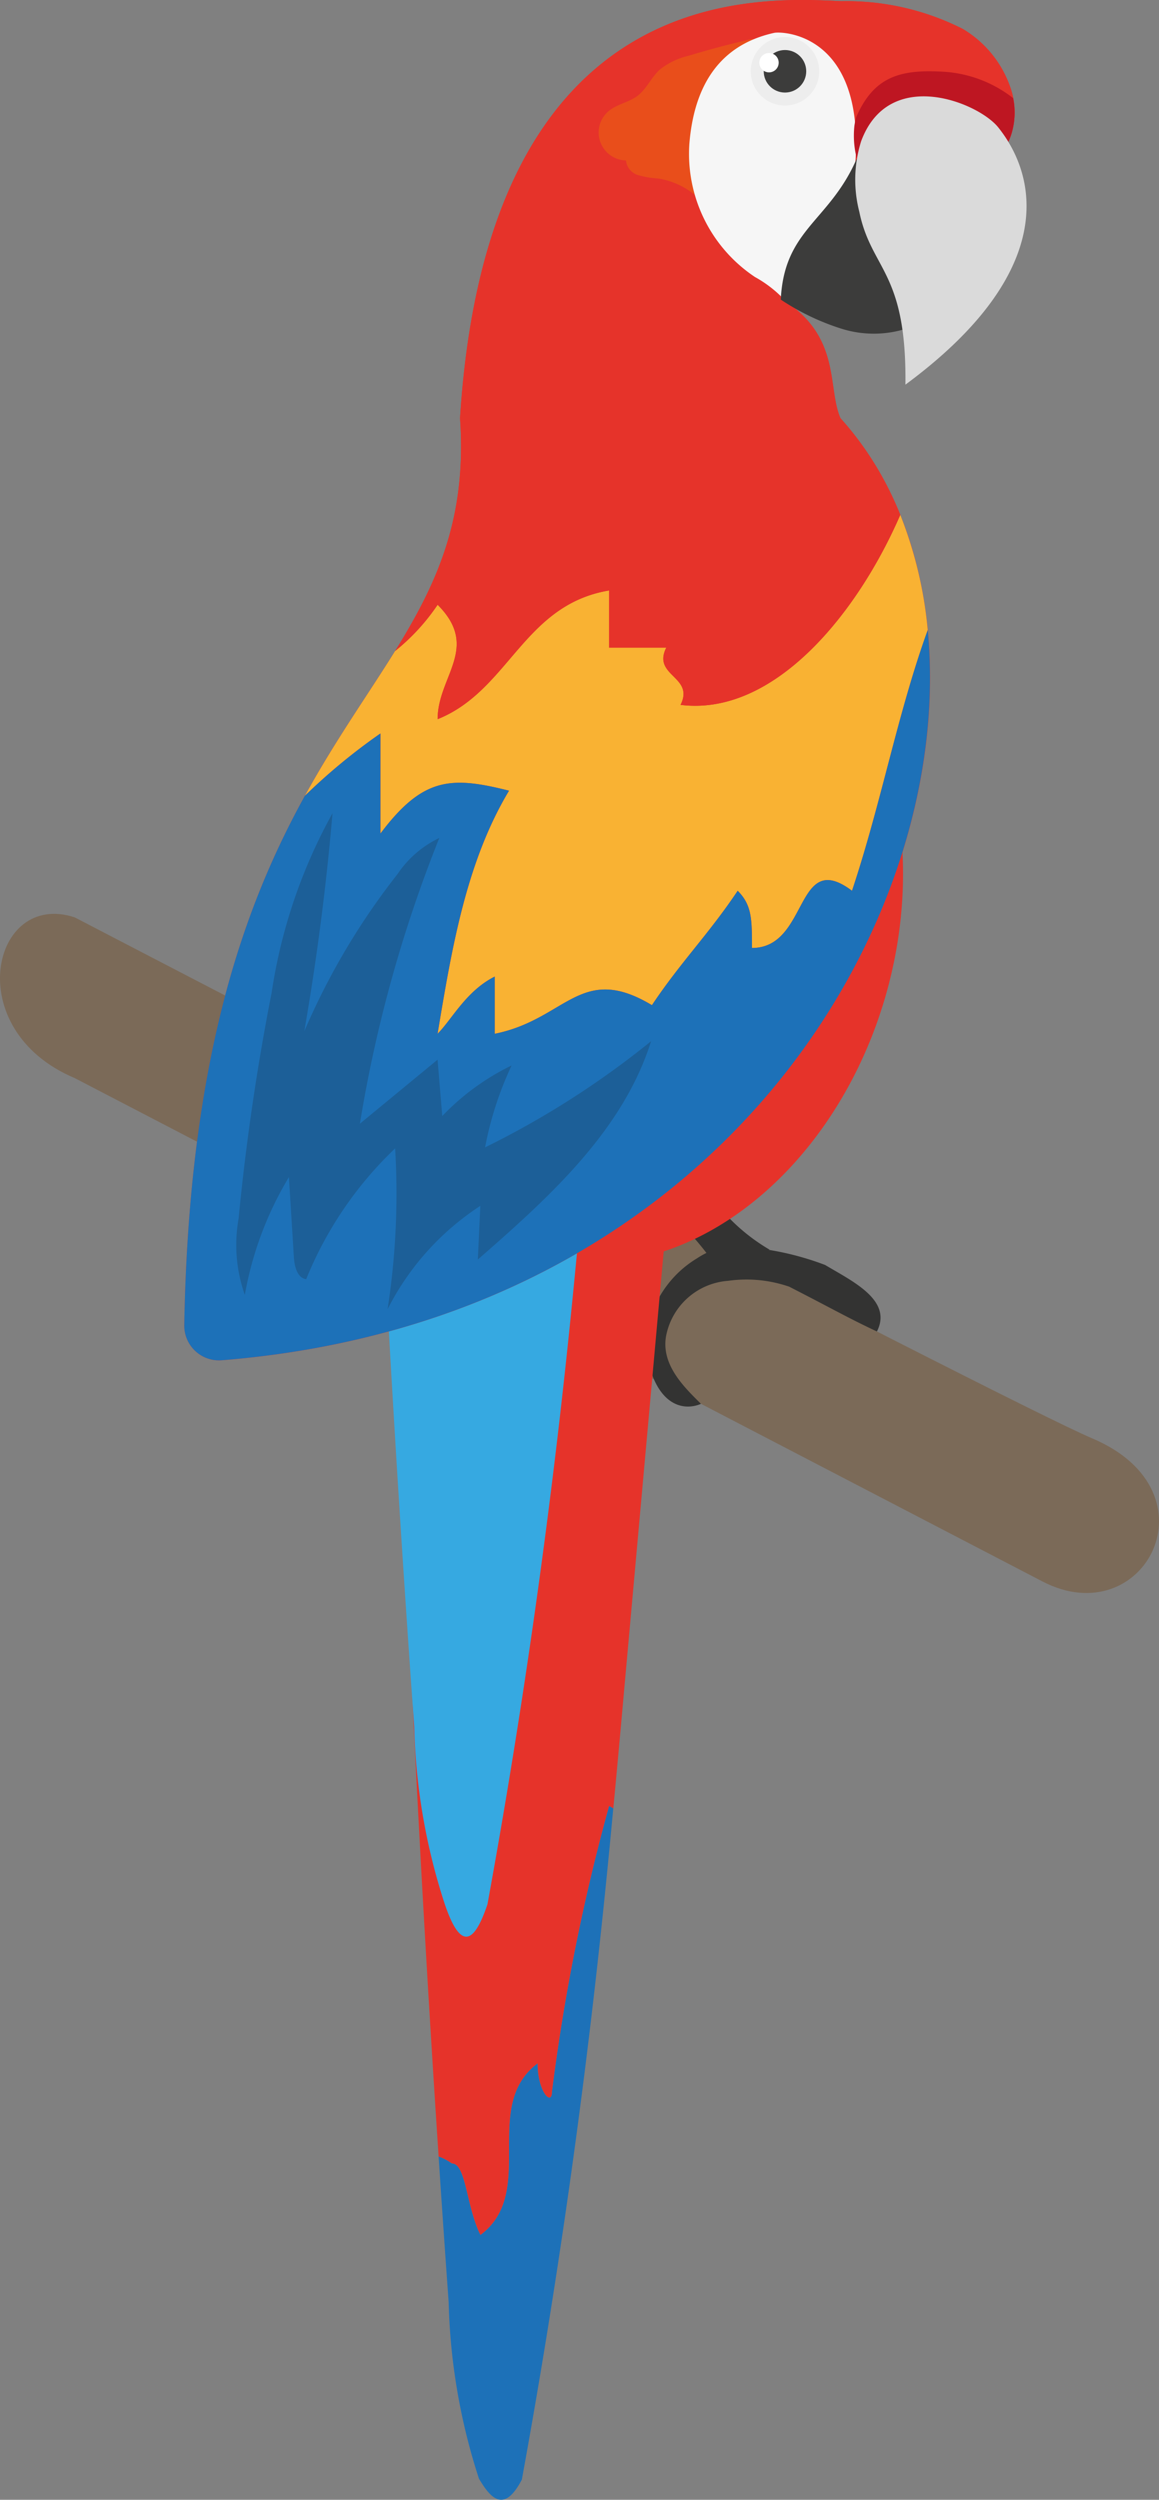 <svg xmlns="http://www.w3.org/2000/svg" width="59.121" height="127.43" viewBox="0 0 59.121 127.43">
  <rect x="0" y="0" width="59.121" height="127.43" fill="#808080" stroke="none"/>
  <defs>
    <style>
      .cls-1 {
        fill: #7b6a58;
      }

      .cls-2 {
        fill: #333332;
      }

      .cls-3 {
        fill: #e6332a;
      }

      .cls-4 {
        fill: #1d71b8;
      }

      .cls-5 {
        fill: #36a9e1;
      }

      .cls-6 {
        fill: #f9b233;
      }

      .cls-7 {
        fill: #1d1d1b;
        opacity: 0.2;
      }

      .cls-8 {
        fill: #e94e1b;
      }

      .cls-9 {
        fill: #f6f6f6;
      }

      .cls-10 {
        fill: #3c3c3b;
      }

      .cls-11 {
        fill: #be1622;
      }

      .cls-12 {
        fill: #dadada;
      }

      .cls-13 {
        fill: #ededed;
      }

      .cls-14 {
        fill: #fff;
      }
    </style>
  </defs>
  <g id="图层_2" data-name="图层 2">
    <g id="Layer_1" data-name="Layer 1">
      <g>
        <path class="cls-1" d="M53.176,80.617C47.998,77.925,3.815,54.959,3.815,54.959c-5.874-2.473-4.234-9.596,0-8.193,0,0,47.396,24.652,51.895,26.555C62.19,76.061,58.354,83.308,53.176,80.617Z"/>
        <g>
          <path class="cls-2" d="M35.757,71.563c-.845-.839-2.06-1.994-1.775-3.484a3.479,3.479,0,0,1,3.16-2.787,6.682,6.682,0,0,1,3.11.297c2.4,1.228,2.951,1.565,4.479,2.286.819-1.593-1.25-2.56-2.643-3.392a14.707,14.707,0,0,0-5.069-.958,4.408,4.408,0,0,0-1.478.629,5.432,5.432,0,0,0-2.217,2.605,4.625,4.625,0,0,0-.073,3.283C33.867,71.747,35.003,71.886,35.757,71.563Z"/>
          <path class="cls-2" d="M39.262,63.707a9.735,9.735,0,0,1-3.376-3.296c-.175-.284-.335-.578-.495-.871-.118-.216-.236-.433-.347-.652a5.65,5.65,0,0,1-.556-1.524,19.769,19.769,0,0,1-2.845,1.388c.788,1.294,4.716,5.052,4.918,5.997A6.196,6.196,0,0,1,39.262,63.707Z"/>
        </g>
        <ellipse class="cls-3" cx="32.111" cy="46.973" rx="17.701" ry="13.604" transform="translate(-21.86 64.994) rotate(-74.107)"/>
        <path class="cls-4" d="M28.153,106.64c0,.729-.729,0-.729-1.458-2.916,2.187,0,6.561-2.916,8.747-.729-1.458-.729-3.645-1.458-3.645a2.827,2.827,0,0,0-.677-.356q.246,3.715.513,7.428a31.458,31.458,0,0,0,1.545,8.997c.63,1.062,1.297,1.745,2.189.05q2.546-13.941,4.049-28.047.329-3.085.615-6.173c-.073-.041-.137-.083-.216-.123A103.217,103.217,0,0,0,28.153,106.64Z"/>
        <path class="cls-3" d="M34.642,55.081c.285-3.158.555-6.439-.541-9.415s-3.979-5.547-7.131-5.197c-3.725.413-5.92,4.452-6.587,8.14a47.099,47.099,0,0,0-.413,9.645q.696,25.857,2.404,51.674a2.827,2.827,0,0,1,.677.356c.729,0,.729,2.187,1.458,3.645,2.916-2.187,0-6.561,2.916-8.747,0,1.458.729,2.187.729,1.458a103.217,103.217,0,0,1,2.916-14.579c.079.04.143.082.216.123q.286-3.031.555-6.063Q33.241,70.601,34.642,55.081Z"/>
        <path class="cls-5" d="M19.342,58.529q.729,14.761,1.788,29.503a31.461,31.461,0,0,0,1.546,8.997c.863,2.573,1.557,1.912,2.189.05q2.546-13.941,4.049-28.047c.373-3.498.695-7,1.012-10.503Z"/>
        <path class="cls-3" d="M51.538,4.456a5.588,5.588,0,0,0-2.427-2.981,13.147,13.147,0,0,0-6.203-1.414c-4.293-.204-18.034-1.064-19.441,21.256,1.022,14.689-13.502,14.535-14.066,46.228a1.772,1.772,0,0,0,1.908,1.798c32.417-2.592,43.269-35.105,31.563-48.025-.627-1.443-.058-3.71-2.26-5.547a3.365,3.365,0,0,0-.554-.379,2.202,2.202,0,0,0-.226-.117c.029-.029.066-.051.095-.08,1.691-1.414,1.429-.773,2.522-2.085a6.825,6.825,0,0,1,2.194-1.64c1.742-.897,3.805-1.421,5.27-2.457a4.174,4.174,0,0,0,1.662-2.129A3.791,3.791,0,0,0,51.538,4.456Z"/>
        <path class="cls-6" d="M19.406,42.493c2.187-2.916,3.645-2.916,6.561-2.187-2.187,3.645-2.916,8.018-3.645,12.392.729-.729,1.458-2.187,2.916-2.916v2.916c3.645-.729,4.374-3.645,8.018-1.458,1.458-2.187,2.916-3.645,4.374-5.832.729.729.729,1.458.729,2.916,2.916,0,2.187-5.103,5.103-2.916,1.503-4.508,2.317-9.016,3.862-13.287a21.098,21.098,0,0,0-1.4-5.876c-2.211,5.094-6.469,10.28-11.209,9.687.729-1.458-1.458-1.458-.729-2.916h-2.916v-2.916c-4.374.729-5.103,5.103-8.747,6.561,0-2.187,2.187-3.645,0-5.832a10.667,10.667,0,0,1-2.17,2.359c-1.38,2.224-3.022,4.515-4.603,7.384A30.368,30.368,0,0,1,19.406,37.39Z"/>
        <path class="cls-4" d="M43.461,45.408c-2.916-2.187-2.187,2.916-5.103,2.916,0-1.458,0-2.187-.729-2.916-1.458,2.187-2.916,3.645-4.374,5.832-3.645-2.187-4.374.729-8.018,1.458v-2.916c-1.458.729-2.187,2.187-2.916,2.916.729-4.374,1.458-8.747,3.645-12.392-2.916-.729-4.374-.729-6.561,2.187V37.39a30.368,30.368,0,0,0-3.857,3.182c-3.068,5.566-5.906,13.309-6.149,26.972a1.772,1.772,0,0,0,1.908,1.798c25.309-2.023,37.469-22.284,36.015-37.221C45.778,36.393,44.964,40.9,43.461,45.408Z"/>
        <path class="cls-3" d="M51.538,4.456a5.588,5.588,0,0,0-2.427-2.981,13.147,13.147,0,0,0-6.203-1.414c-4.293-.204-18.034-1.064-19.441,21.256.354,5.093-1.16,8.401-3.314,11.872a10.667,10.667,0,0,0,2.17-2.359c2.187,2.187,0,3.645,0,5.832,3.645-1.458,4.374-5.832,8.747-6.561v2.916h2.916c-.729,1.458,1.458,1.458.729,2.916,4.74.593,8.998-4.594,11.209-9.687a16.54,16.54,0,0,0-3.052-4.928c-.627-1.443-.058-3.71-2.26-5.547a3.365,3.365,0,0,0-.554-.379,2.202,2.202,0,0,0-.226-.117c.029-.029.066-.051.095-.08,1.691-1.414,1.429-.773,2.522-2.085a6.825,6.825,0,0,1,2.194-1.64c1.742-.897,3.805-1.421,5.27-2.457a4.174,4.174,0,0,0,1.662-2.129A3.791,3.791,0,0,0,51.538,4.456Z"/>
        <path class="cls-7" d="M19.771,66.74a13.627,13.627,0,0,1,4.731-5.269q-.063,1.367-.127,2.735c3.618-3.156,7.397-6.55,8.838-11.13a44.941,44.941,0,0,1-8.469,5.413,17.431,17.431,0,0,1,1.354-4.176A12.315,12.315,0,0,0,22.561,56.89q-.12-1.435-.241-2.871-1.98,1.631-3.961,3.262A68.99,68.99,0,0,1,22.41,42.716a5.322,5.322,0,0,0-2.127,1.834,35.708,35.708,0,0,0-4.76,8.019q.959-5.524,1.44-11.117a27.108,27.108,0,0,0-3.105,9.143q-1.125,5.721-1.688,11.533a7.636,7.636,0,0,0,.319,3.883,17.522,17.522,0,0,1,2.249-6.005q.126,2.041.253,4.082c.029.465.167,1.056.628,1.12a19.122,19.122,0,0,1,4.537-6.668A38.606,38.606,0,0,1,19.771,66.74Z"/>
        <path class="cls-8" d="M31.044,5.665c.426-.358,1.026-.441,1.47-.776.467-.352.703-.936,1.133-1.333a3.673,3.673,0,0,1,1.47-.711q1.458-.443,2.943-.789a.909.909,0,0,1,.726.038.815.815,0,0,1,.272.463,5.16,5.16,0,0,1-.097,2.861,15.389,15.389,0,0,1-1.158,2.656l-1.484,2.893a3.862,3.862,0,0,0-2.764-1.869,4.632,4.632,0,0,1-1.011-.173.874.874,0,0,1-.613-.747,1.424,1.424,0,0,1-.886-2.513Z"/>
        <path class="cls-9" d="M44.642,11.469a6.825,6.825,0,0,0-2.194,1.64c-1.093,1.312-.831.671-2.522,2.085a6.128,6.128,0,0,0-1.414-1.072,7.542,7.542,0,0,1-3.346-6.808c.219-2.646,1.31-4.974,4.326-5.639.387-.085,4.577-.001,4.144,6.564C43.497,10.331,45.728,9.668,44.642,11.469Z"/>
        <path class="cls-10" d="M48.438,9.501a9.594,9.594,0,0,0-4.25-2.787c-1.273,4.556-4.165,4.502-4.36,8.559a12.204,12.204,0,0,0,3.117,1.49,5.492,5.492,0,0,0,3.408-.05,4.509,4.509,0,0,0,1.261-.736,4.759,4.759,0,0,0,.825-6.476Z"/>
        <path class="cls-11" d="M48.081,3.654c-2.102-.113-3.493.205-4.407,2.325a3.52,3.52,0,0,0-.089.424,4.611,4.611,0,0,0,1.057,3.484.551.551,0,0,0,.27.211c.175.051.343-.066.496-.153a7.466,7.466,0,0,1,2.967-.598,9.178,9.178,0,0,0,1.538-.335,4.174,4.174,0,0,0,1.662-2.129,3.652,3.652,0,0,0,.104-1.881A6.381,6.381,0,0,0,48.081,3.654Z"/>
        <path class="cls-12" d="M43.927,7.2a6.542,6.542,0,0,0-.093,3.596c.611,2.978,2.421,3.024,2.352,8.812,7.721-5.696,6.787-10.551,4.734-13.115C49.901,5.222,45.344,3.373,43.927,7.2Z"/>
        <g>
          <path class="cls-13" d="M41.788,3.634a1.746,1.746,0,1,1-1.746-1.746A1.746,1.746,0,0,1,41.788,3.634Z"/>
          <circle class="cls-10" cx="40.042" cy="3.634" r="1.084"/>
          <path class="cls-14" d="M39.721,3.195a.493.493,0,1,1-.493-.492A.493.493,0,0,1,39.721,3.195Z"/>
        </g>
      </g>
    </g>
  </g>
</svg>
